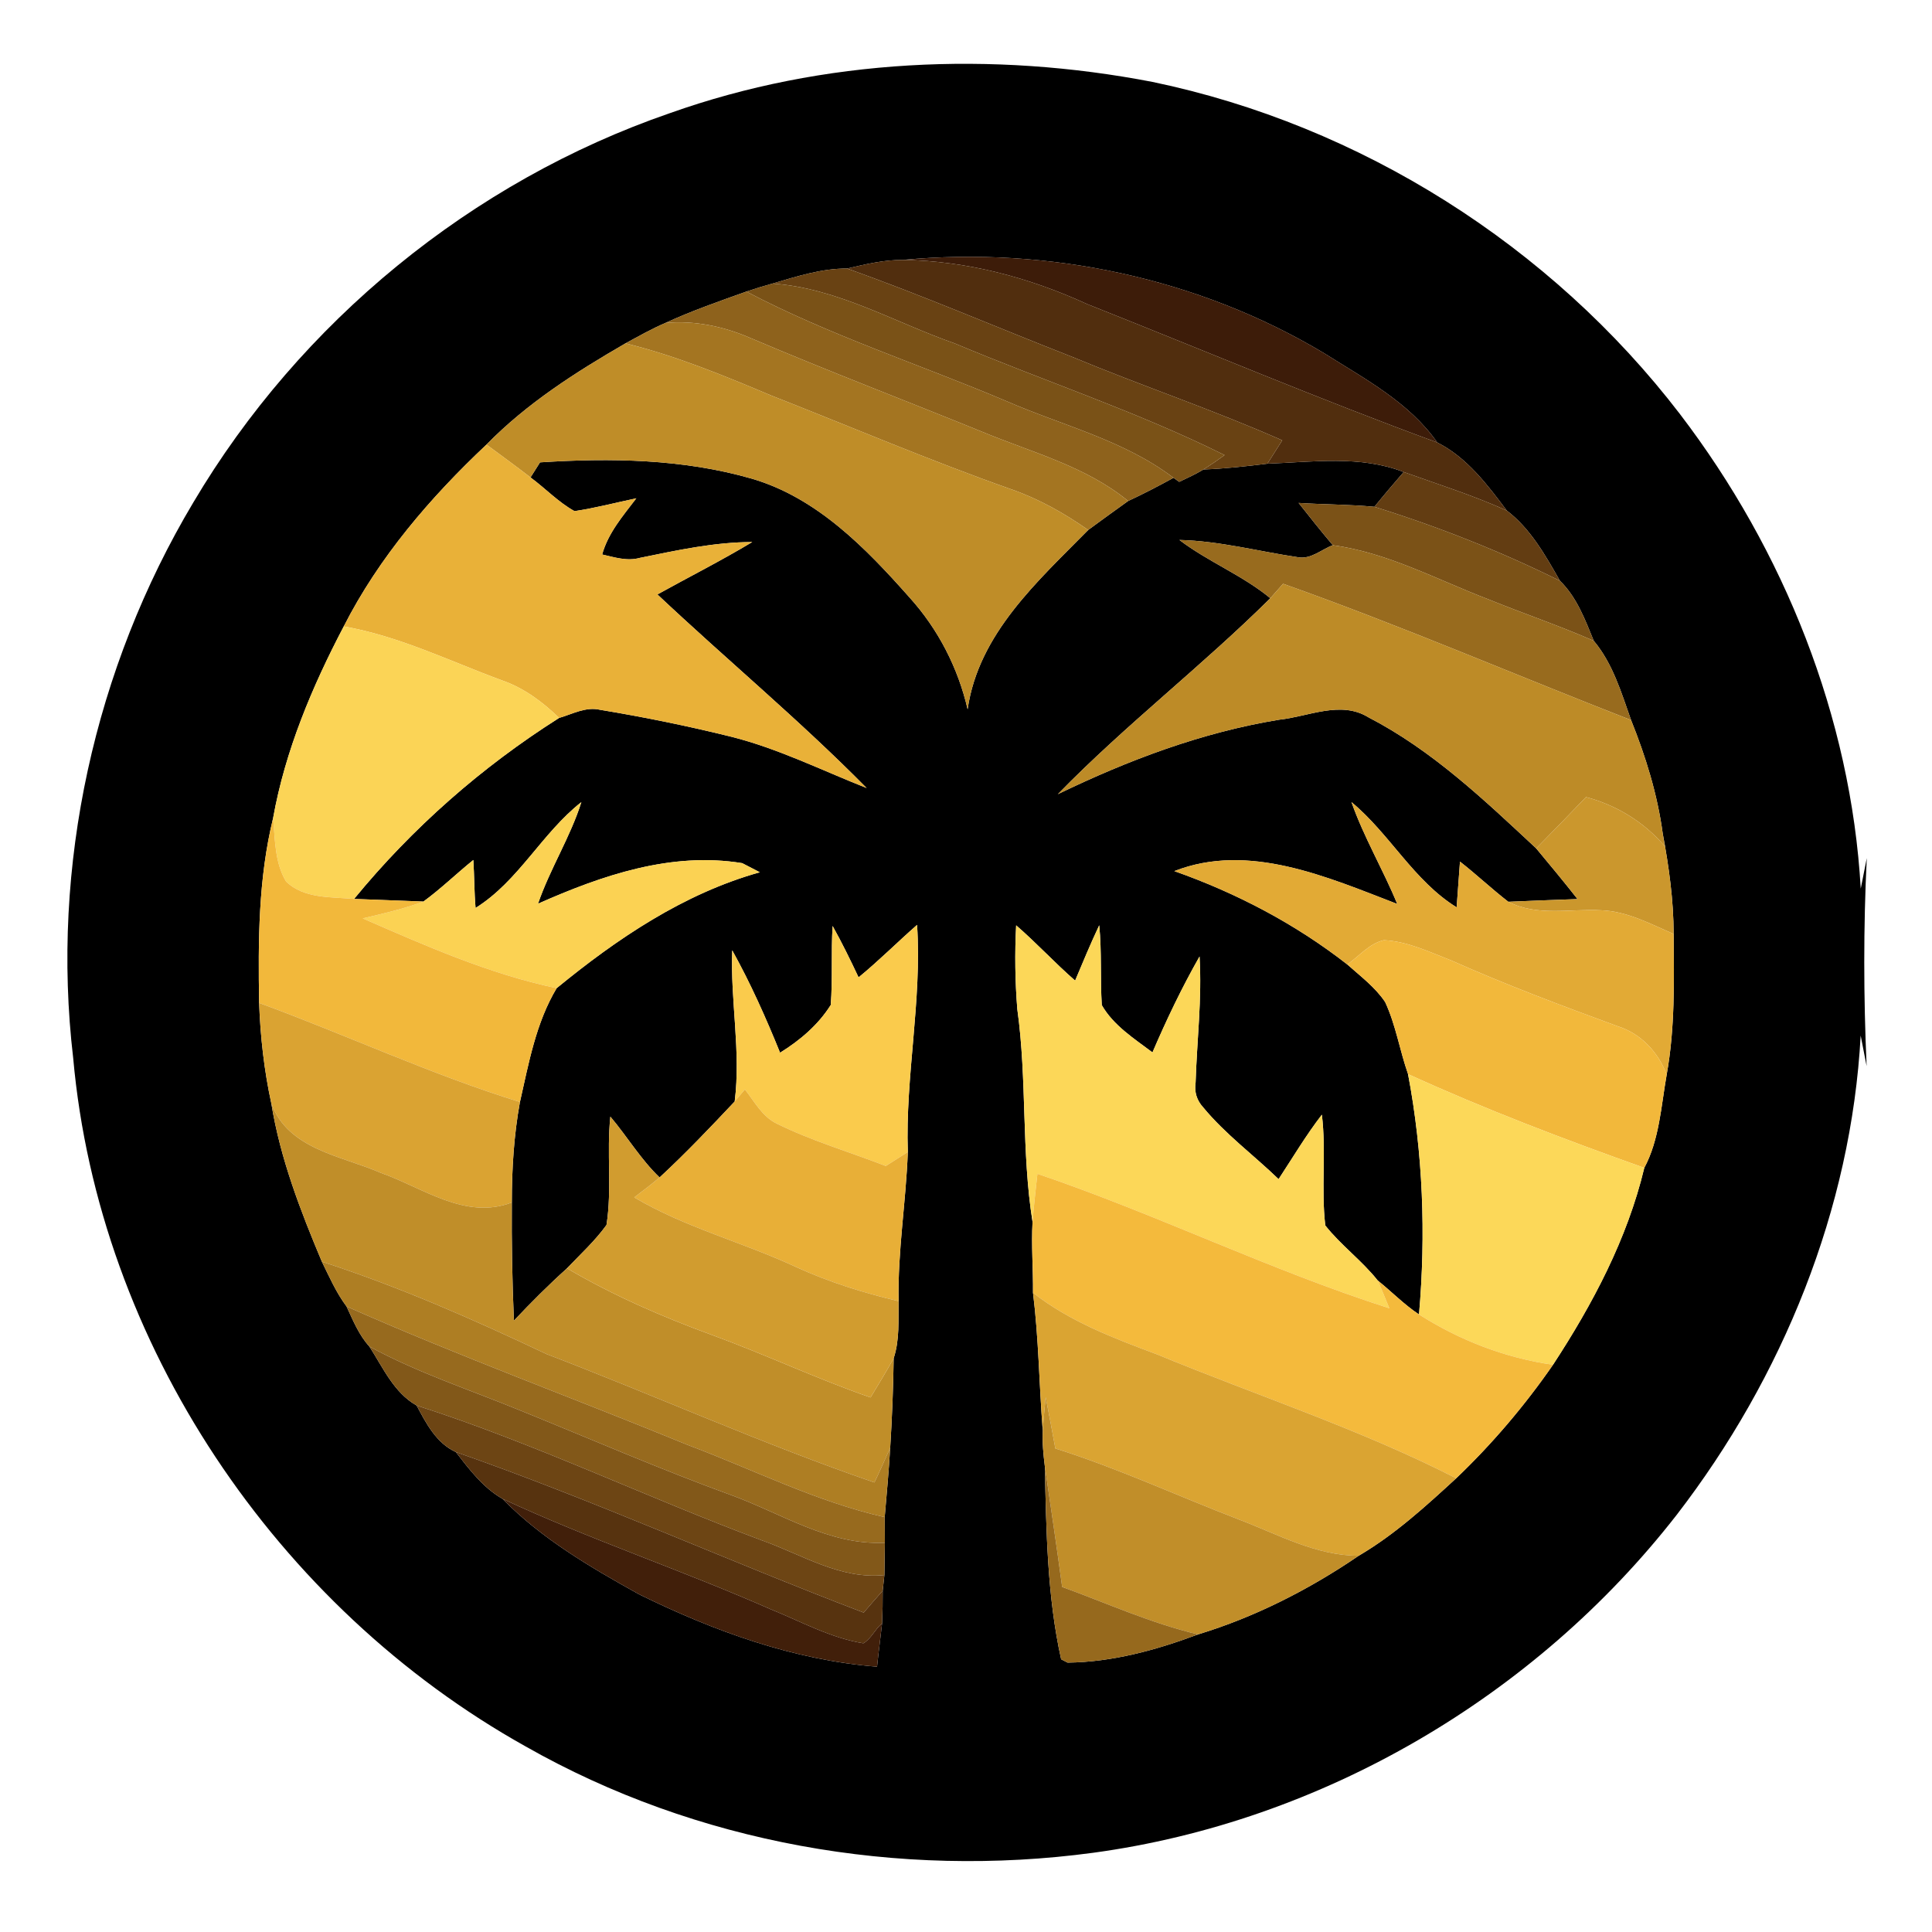 <?xml version="1.0" encoding="UTF-8" ?>
<!DOCTYPE svg PUBLIC "-//W3C//DTD SVG 1.1//EN" "http://www.w3.org/Graphics/SVG/1.1/DTD/svg11.dtd">
<svg width="250pt" height="250pt" viewBox="0 0 250 250" version="1.1" xmlns="http://www.w3.org/2000/svg">
<g id="#000000ff">
<path fill="#000000" opacity="1.00" d=" M 86.66 14.65 C 106.58 7.56 128.44 6.61 149.13 10.60 C 176.04 16.20 200.68 31.78 217.40 53.60 C 230.85 71.22 239.51 92.79 240.78 114.99 C 241.04 113.67 241.30 112.35 241.56 111.04 C 241.12 119.99 241.14 128.99 241.54 137.95 C 241.28 136.63 241.03 135.32 240.77 134.00 C 239.56 156.46 230.65 178.26 216.98 196.00 C 198.66 219.55 171.04 235.74 141.44 239.75 C 116.33 243.13 90.10 238.54 68.02 225.99 C 35.77 207.98 12.77 173.84 9.47 136.91 C 6.55 112.11 12.23 86.43 25.02 65.01 C 38.82 41.69 61.04 23.48 86.66 14.65 M 116.86 33.63 C 114.40 33.62 112.00 34.19 109.62 34.75 C 106.31 34.73 103.11 35.77 99.97 36.69 C 98.83 37.00 97.70 37.35 96.58 37.73 C 93.05 38.99 89.51 40.22 86.10 41.79 C 84.32 42.55 82.64 43.51 80.94 44.43 C 74.51 48.15 68.17 52.19 62.95 57.53 C 55.67 64.39 49.04 72.10 44.48 81.06 C 40.38 88.87 36.90 97.15 35.34 105.86 C 33.42 113.69 33.40 121.77 33.53 129.78 C 33.69 134.15 34.18 138.52 35.11 142.79 C 36.26 149.90 38.87 156.65 41.65 163.26 C 42.62 165.23 43.51 167.28 44.84 169.05 C 45.68 170.85 46.44 172.75 47.80 174.24 C 49.55 176.95 50.98 180.23 53.91 181.87 C 55.14 184.18 56.47 186.75 58.98 187.89 C 60.73 190.14 62.51 192.51 65.03 193.95 C 70.09 199.12 76.41 202.81 82.69 206.30 C 92.34 211.05 102.69 214.82 113.49 215.67 C 113.68 213.80 113.94 211.93 114.14 210.06 C 114.20 208.65 114.23 207.25 114.22 205.84 C 114.28 205.33 114.39 204.32 114.44 203.81 C 114.47 202.41 114.48 201.02 114.50 199.63 C 114.49 198.80 114.48 197.15 114.48 196.32 C 114.74 193.33 115.01 190.35 115.19 187.36 C 115.43 183.50 115.59 179.62 115.64 175.76 C 116.43 173.38 116.23 170.83 116.28 168.37 C 116.15 161.90 117.24 155.52 117.47 149.07 C 117.14 139.24 119.31 129.52 118.67 119.68 C 116.12 121.91 113.73 124.32 111.10 126.47 C 110.04 124.22 108.95 121.99 107.74 119.82 C 107.53 123.22 107.76 126.64 107.50 130.04 C 105.88 132.62 103.51 134.63 100.94 136.22 C 99.11 131.70 97.12 127.24 94.75 122.97 C 94.50 129.50 95.89 136.02 95.07 142.53 C 91.91 145.89 88.73 149.23 85.35 152.36 C 82.90 150.01 81.16 147.07 78.98 144.49 C 78.48 149.15 79.21 153.88 78.48 158.51 C 77.00 160.57 75.11 162.29 73.37 164.12 C 70.98 166.27 68.70 168.55 66.50 170.89 C 66.28 165.80 66.19 160.70 66.23 155.60 C 66.23 151.24 66.50 146.89 67.28 142.60 C 68.42 137.57 69.35 132.35 72.03 127.87 C 79.88 121.44 88.45 115.64 98.32 112.87 C 97.75 112.58 96.61 111.99 96.04 111.69 C 86.85 110.19 77.90 113.27 69.62 116.94 C 71.17 112.42 73.79 108.35 75.23 103.79 C 70.11 107.81 67.11 114.01 61.54 117.49 C 61.36 115.42 61.38 113.35 61.25 111.28 C 59.07 113.04 57.05 115.01 54.79 116.66 C 51.80 116.55 48.81 116.43 45.82 116.32 C 53.34 107.15 62.33 99.24 72.35 92.90 C 74.08 92.40 75.80 91.41 77.66 91.85 C 83.36 92.79 89.04 93.95 94.65 95.34 C 100.72 96.87 106.34 99.68 112.14 101.97 C 103.51 93.22 94.02 85.35 85.07 76.92 C 89.15 74.66 93.33 72.55 97.34 70.14 C 92.41 70.15 87.59 71.21 82.79 72.19 C 81.15 72.65 79.51 72.11 77.92 71.75 C 78.70 68.95 80.62 66.74 82.34 64.48 C 79.68 65.04 77.04 65.74 74.34 66.14 C 72.24 64.98 70.58 63.20 68.65 61.78 C 68.96 61.29 69.58 60.32 69.88 59.83 C 79.02 59.24 88.39 59.38 97.25 61.93 C 105.70 64.39 112.03 70.92 117.70 77.32 C 121.39 81.40 123.97 86.41 125.21 91.78 C 126.62 82.00 134.27 75.23 140.81 68.58 C 142.53 67.33 144.24 66.06 145.98 64.83 C 147.97 63.90 149.92 62.89 151.85 61.83 L 152.59 62.35 C 153.65 61.85 154.72 61.36 155.73 60.75 C 158.49 60.65 161.25 60.34 164.00 60.00 C 169.88 59.79 176.00 58.88 181.64 61.08 C 180.35 62.57 179.08 64.06 177.85 65.58 C 174.59 65.27 171.31 65.29 168.04 65.08 C 169.49 66.92 170.95 68.75 172.47 70.55 C 171.01 71.09 169.63 72.40 167.99 72.11 C 162.86 71.35 157.82 70.00 152.61 69.87 C 156.34 72.70 160.76 74.43 164.38 77.41 C 155.53 86.19 145.59 93.84 136.88 102.77 C 145.99 98.36 155.51 94.77 165.53 93.13 C 169.32 92.73 173.49 90.61 177.07 92.82 C 185.30 97.07 192.07 103.52 198.78 109.78 C 200.59 111.95 202.39 114.13 204.13 116.34 C 201.15 116.45 198.16 116.55 195.18 116.69 C 193.03 115.03 191.06 113.16 188.92 111.49 C 188.78 113.46 188.64 115.43 188.49 117.41 C 182.93 113.97 179.85 107.91 174.88 103.79 C 176.48 108.35 178.97 112.51 180.80 116.97 C 171.77 113.50 161.58 108.96 151.96 112.72 C 160.00 115.56 167.60 119.54 174.34 124.80 C 176.05 126.33 177.95 127.74 179.24 129.67 C 180.62 132.64 181.12 135.91 182.20 138.99 C 184.14 149.23 184.52 159.72 183.62 170.09 C 181.69 168.81 180.07 167.13 178.27 165.69 C 176.23 163.11 173.52 161.15 171.49 158.57 C 170.94 153.82 171.63 149.00 171.05 144.24 C 169.00 146.89 167.29 149.78 165.45 152.58 C 162.22 149.46 158.56 146.77 155.69 143.29 C 154.86 142.38 154.53 141.31 154.71 140.09 C 154.88 134.65 155.55 129.22 155.22 123.77 C 152.94 127.78 150.95 131.94 149.13 136.18 C 146.75 134.39 144.08 132.70 142.57 130.06 C 142.36 126.62 142.58 123.16 142.24 119.73 C 141.13 122.08 140.13 124.49 139.12 126.89 C 136.49 124.60 134.13 122.02 131.49 119.74 C 131.30 123.36 131.35 126.99 131.64 130.59 C 132.92 139.72 132.15 148.99 133.61 158.11 C 133.44 161.17 133.70 164.22 133.67 167.28 C 134.41 173.20 134.46 179.17 134.93 185.11 C 134.86 186.65 135.01 188.19 135.20 189.73 C 135.39 198.06 135.50 206.57 137.31 214.71 L 138.14 215.14 C 143.92 215.08 149.64 213.51 155.03 211.49 C 162.43 209.24 169.44 205.66 175.82 201.31 C 180.48 198.58 184.48 194.92 188.43 191.29 C 193.10 186.83 197.29 181.90 200.96 176.60 C 206.10 168.74 210.57 160.31 212.77 151.12 C 214.73 147.47 214.95 143.08 215.67 139.05 C 216.75 133.05 216.62 126.93 216.57 120.86 C 216.56 116.49 215.96 112.16 215.16 107.88 C 214.48 102.81 212.96 97.91 211.06 93.18 C 209.80 89.63 208.70 85.86 206.23 82.92 C 205.11 80.18 204.03 77.26 201.85 75.15 C 199.97 71.86 198.05 68.41 194.98 66.07 C 192.46 62.72 189.81 59.18 185.98 57.26 C 182.34 52.05 176.58 49.02 171.33 45.70 C 155.08 35.97 135.66 31.87 116.86 33.63 Z" />
</g>
<g id="#3d1c09ff">
<path fill="#3d1c09" opacity="1.00" d=" M 116.86 33.63 C 135.66 31.87 155.08 35.97 171.33 45.70 C 176.58 49.02 182.34 52.05 185.98 57.26 C 170.74 51.67 155.79 45.34 140.70 39.36 C 133.21 35.92 125.13 33.76 116.86 33.63 Z" />
</g>
<g id="#512e0eff">
<path fill="#512e0e" opacity="1.00" d=" M 109.62 34.75 C 112.00 34.19 114.40 33.62 116.86 33.63 C 125.13 33.76 133.21 35.92 140.70 39.36 C 155.79 45.34 170.74 51.67 185.98 57.26 C 189.81 59.18 192.46 62.72 194.98 66.07 C 190.65 64.11 186.11 62.68 181.64 61.08 C 176.00 58.88 169.88 59.79 164.00 60.00 C 164.64 58.99 165.28 57.99 165.92 56.98 C 157.00 53.03 147.74 49.93 138.74 46.18 C 129.03 42.39 119.45 38.24 109.62 34.75 Z" />
</g>
<g id="#694213ff">
<path fill="#694213" opacity="1.00" d=" M 99.97 36.69 C 103.11 35.77 106.31 34.73 109.62 34.75 C 119.45 38.24 129.03 42.39 138.74 46.18 C 147.74 49.93 157.00 53.03 165.92 56.98 C 165.28 57.99 164.64 58.99 164.00 60.00 C 161.25 60.34 158.49 60.65 155.73 60.75 C 156.66 60.16 157.57 59.54 158.46 58.89 C 147.18 53.28 135.17 49.33 123.57 44.45 C 115.76 41.72 108.38 37.28 99.97 36.69 Z" />
</g>
<g id="#7a5217ff">
<path fill="#7a5217" opacity="1.00" d=" M 96.58 37.73 C 97.70 37.35 98.83 37.00 99.97 36.69 C 108.38 37.28 115.76 41.72 123.57 44.45 C 135.17 49.33 147.18 53.28 158.46 58.89 C 157.57 59.54 156.66 60.16 155.73 60.75 C 154.72 61.36 153.65 61.85 152.59 62.35 L 151.85 61.83 C 145.42 56.94 137.43 55.06 130.14 51.87 C 118.96 47.14 107.35 43.39 96.58 37.73 Z" />
</g>
<g id="#8e621cff">
<path fill="#8e621c" opacity="1.00" d=" M 86.10 41.79 C 89.51 40.22 93.05 38.99 96.58 37.73 C 107.35 43.39 118.96 47.14 130.14 51.87 C 137.43 55.06 145.42 56.94 151.85 61.83 C 149.92 62.89 147.97 63.90 145.98 64.83 C 140.50 60.33 133.55 58.56 127.13 55.89 C 117.16 51.83 107.09 47.99 97.18 43.77 C 93.70 42.25 89.90 41.44 86.10 41.79 Z" />
</g>
<g id="#a47521ff">
<path fill="#a47521" opacity="1.00" d=" M 86.10 41.79 C 89.90 41.44 93.70 42.25 97.18 43.77 C 107.09 47.99 117.16 51.83 127.13 55.89 C 133.55 58.56 140.50 60.33 145.98 64.83 C 144.24 66.06 142.53 67.33 140.81 68.58 C 137.69 66.39 134.34 64.51 130.73 63.27 C 120.30 59.58 110.13 55.24 99.84 51.20 C 93.67 48.60 87.46 46.03 80.94 44.43 C 82.64 43.51 84.32 42.55 86.10 41.79 Z" />
</g>
<g id="#bf8d28ff">
<path fill="#bf8d28" opacity="1.00" d=" M 62.95 57.53 C 68.17 52.19 74.51 48.15 80.94 44.43 C 87.46 46.03 93.67 48.60 99.84 51.20 C 110.13 55.24 120.30 59.58 130.73 63.27 C 134.34 64.51 137.69 66.39 140.81 68.58 C 134.27 75.23 126.62 82.00 125.21 91.78 C 123.97 86.41 121.39 81.40 117.70 77.32 C 112.03 70.92 105.70 64.39 97.25 61.93 C 88.39 59.38 79.02 59.24 69.88 59.83 C 69.58 60.32 68.96 61.29 68.65 61.78 C 66.78 60.33 64.86 58.94 62.95 57.53 Z" />
</g>
<g id="#e9b138ff">
<path fill="#e9b138" opacity="1.00" d=" M 62.95 57.53 C 64.86 58.94 66.78 60.33 68.65 61.78 C 70.58 63.20 72.24 64.98 74.34 66.14 C 77.04 65.74 79.68 65.04 82.34 64.48 C 80.62 66.74 78.70 68.95 77.92 71.75 C 79.51 72.11 81.15 72.65 82.79 72.19 C 87.59 71.21 92.41 70.15 97.34 70.14 C 93.33 72.55 89.15 74.66 85.07 76.92 C 94.02 85.35 103.51 93.22 112.14 101.97 C 106.34 99.68 100.72 96.87 94.65 95.34 C 89.04 93.95 83.36 92.79 77.66 91.85 C 75.80 91.41 74.08 92.40 72.35 92.90 C 70.22 90.83 67.80 89.03 64.98 88.05 C 58.20 85.56 51.65 82.31 44.48 81.06 C 49.04 72.10 55.67 64.39 62.95 57.53 Z" />
</g>
<g id="#633d12ff">
<path fill="#633d12" opacity="1.00" d=" M 177.85 65.58 C 179.08 64.06 180.35 62.57 181.64 61.08 C 186.11 62.68 190.65 64.11 194.98 66.07 C 198.05 68.41 199.97 71.86 201.85 75.15 C 194.15 71.33 186.07 68.14 177.85 65.58 Z" />
</g>
<g id="#7b5217ff">
<path fill="#7b5217" opacity="1.00" d=" M 168.04 65.08 C 171.31 65.29 174.59 65.27 177.85 65.58 C 186.07 68.14 194.15 71.33 201.85 75.15 C 204.03 77.26 205.11 80.18 206.23 82.92 C 201.74 80.95 197.08 79.38 192.54 77.53 C 185.93 75.00 179.57 71.52 172.47 70.55 C 170.95 68.75 169.49 66.92 168.04 65.08 Z" />
</g>
<g id="#986b1eff">
<path fill="#986b1e" opacity="1.00" d=" M 152.61 69.87 C 157.82 70.00 162.86 71.35 167.99 72.11 C 169.63 72.40 171.01 71.09 172.47 70.55 C 179.57 71.52 185.93 75.00 192.54 77.53 C 197.08 79.38 201.74 80.95 206.23 82.92 C 208.70 85.86 209.80 89.63 211.06 93.18 C 196.04 87.32 181.22 80.93 166.03 75.54 C 165.48 76.16 164.93 76.79 164.38 77.41 C 160.76 74.43 156.34 72.70 152.61 69.87 Z" />
</g>
<g id="#bd8b27ff">
<path fill="#bd8b27" opacity="1.00" d=" M 166.03 75.54 C 181.22 80.93 196.04 87.32 211.06 93.18 C 212.96 97.91 214.48 102.81 215.16 107.88 C 215.23 108.28 215.35 109.09 215.41 109.49 C 212.73 106.37 209.20 104.20 205.23 103.14 C 203.10 105.37 200.94 107.58 198.78 109.78 C 192.07 103.52 185.30 97.07 177.07 92.82 C 173.49 90.61 169.32 92.73 165.53 93.13 C 155.51 94.77 145.99 98.36 136.88 102.77 C 145.59 93.84 155.53 86.19 164.38 77.41 C 164.93 76.79 165.48 76.16 166.03 75.54 Z" />
</g>
<g id="#fbd456ff">
<path fill="#fbd456" opacity="1.00" d=" M 44.48 81.06 C 51.65 82.31 58.20 85.56 64.98 88.05 C 67.80 89.03 70.22 90.83 72.35 92.90 C 62.33 99.24 53.34 107.15 45.82 116.32 C 42.84 116.05 39.33 116.31 37.02 114.07 C 35.54 111.63 35.60 108.62 35.34 105.86 C 36.90 97.15 40.38 88.87 44.48 81.06 Z" />
</g>
<g id="#cb972dff">
<path fill="#cb972d" opacity="1.00" d=" M 205.23 103.14 C 209.20 104.20 212.73 106.37 215.41 109.49 C 215.35 109.09 215.23 108.28 215.16 107.88 C 215.96 112.16 216.56 116.49 216.57 120.86 C 213.56 119.55 210.54 117.91 207.19 117.79 C 203.18 117.57 198.92 118.62 195.18 116.69 C 198.16 116.55 201.15 116.45 204.13 116.34 C 202.39 114.13 200.59 111.95 198.78 109.78 C 200.94 107.58 203.10 105.37 205.23 103.14 Z" />
</g>
<g id="#fbd253ff">
<path fill="#fbd253" opacity="1.00" d=" M 61.54 117.49 C 67.11 114.01 70.11 107.81 75.23 103.79 C 73.79 108.35 71.17 112.42 69.62 116.94 C 77.90 113.27 86.85 110.19 96.04 111.69 C 96.61 111.99 97.75 112.58 98.32 112.87 C 88.45 115.64 79.88 121.44 72.03 127.87 C 63.29 126.03 55.09 122.39 46.94 118.84 C 49.58 118.22 52.24 117.61 54.79 116.66 C 57.05 115.01 59.07 113.04 61.25 111.28 C 61.38 113.35 61.36 115.42 61.54 117.49 Z" />
</g>
<g id="#e2aa35ff">
<path fill="#e2aa35" opacity="1.00" d=" M 174.88 103.79 C 179.85 107.91 182.93 113.97 188.49 117.41 C 188.64 115.43 188.78 113.46 188.92 111.49 C 191.06 113.16 193.03 115.03 195.18 116.69 C 198.92 118.62 203.18 117.57 207.19 117.79 C 210.54 117.91 213.56 119.55 216.57 120.86 C 216.62 126.93 216.75 133.05 215.67 139.05 C 214.56 136.13 212.33 133.74 209.31 132.79 C 202.05 130.13 194.81 127.41 187.74 124.26 C 184.93 123.18 182.12 121.80 179.07 121.66 C 177.19 122.09 175.87 123.73 174.34 124.80 C 167.60 119.54 160.00 115.56 151.96 112.72 C 161.58 108.96 171.77 113.50 180.80 116.97 C 178.97 112.51 176.48 108.35 174.88 103.79 Z" />
</g>
<g id="#f2b83bff">
<path fill="#f2b83b" opacity="1.00" d=" M 33.53 129.78 C 33.40 121.77 33.42 113.69 35.34 105.86 C 35.60 108.62 35.54 111.63 37.02 114.07 C 39.33 116.31 42.84 116.05 45.82 116.32 C 48.81 116.43 51.80 116.55 54.79 116.66 C 52.24 117.61 49.58 118.22 46.94 118.84 C 55.09 122.39 63.29 126.03 72.03 127.87 C 69.35 132.35 68.42 137.57 67.28 142.60 C 55.77 139.04 44.83 133.92 33.53 129.78 Z" />
<path fill="#f2b83b" opacity="1.00" d=" M 174.34 124.80 C 175.87 123.73 177.19 122.09 179.07 121.66 C 182.12 121.80 184.93 123.18 187.74 124.26 C 194.81 127.41 202.05 130.13 209.31 132.79 C 212.33 133.74 214.56 136.13 215.67 139.05 C 214.95 143.08 214.73 147.47 212.77 151.12 C 202.44 147.44 192.18 143.55 182.20 138.99 C 181.12 135.91 180.62 132.64 179.24 129.67 C 177.95 127.74 176.05 126.33 174.34 124.80 Z" />
</g>
<g id="#facb4cff">
<path fill="#facb4c" opacity="1.00" d=" M 107.74 119.82 C 108.95 121.99 110.04 124.22 111.10 126.47 C 113.73 124.32 116.12 121.91 118.67 119.68 C 119.31 129.52 117.14 139.24 117.47 149.07 C 116.52 149.68 115.57 150.28 114.62 150.88 C 109.93 149.06 105.06 147.64 100.54 145.41 C 98.63 144.50 97.64 142.56 96.39 140.97 C 95.95 141.49 95.51 142.01 95.07 142.53 C 95.89 136.02 94.50 129.50 94.75 122.97 C 97.12 127.24 99.11 131.70 100.94 136.22 C 103.51 134.63 105.88 132.62 107.50 130.04 C 107.76 126.64 107.53 123.22 107.74 119.82 Z" />
</g>
<g id="#fcd758ff">
<path fill="#fcd758" opacity="1.00" d=" M 139.12 126.89 C 140.13 124.49 141.13 122.08 142.24 119.73 C 142.58 123.16 142.36 126.62 142.57 130.06 C 144.08 132.70 146.75 134.39 149.13 136.18 C 150.95 131.94 152.94 127.78 155.22 123.77 C 155.55 129.22 154.88 134.65 154.71 140.09 C 154.53 141.31 154.86 142.38 155.69 143.29 C 158.56 146.77 162.22 149.46 165.45 152.58 C 167.29 149.78 169.00 146.89 171.05 144.24 C 171.63 149.00 170.94 153.82 171.49 158.57 C 173.52 161.15 176.23 163.11 178.27 165.69 C 178.80 166.87 179.28 168.08 179.78 169.29 C 164.29 164.34 149.64 157.11 134.24 151.89 C 134.02 153.96 133.77 156.03 133.61 158.11 C 132.15 148.99 132.92 139.72 131.64 130.59 C 131.35 126.99 131.30 123.36 131.49 119.74 C 134.13 122.02 136.49 124.60 139.12 126.89 Z" />
</g>
<g id="#daa332ff">
<path fill="#daa332" opacity="1.00" d=" M 33.53 129.78 C 44.83 133.92 55.77 139.04 67.28 142.60 C 66.50 146.89 66.23 151.24 66.23 155.60 C 60.20 157.91 54.72 153.68 49.26 151.76 C 44.16 149.54 37.31 148.75 35.11 142.79 C 34.18 138.52 33.69 134.15 33.53 129.78 Z" />
</g>
<g id="#fcd859ff">
<path fill="#fcd859" opacity="1.00" d=" M 182.20 138.99 C 192.18 143.55 202.44 147.44 212.77 151.12 C 210.57 160.31 206.10 168.74 200.96 176.60 C 194.78 175.72 188.88 173.44 183.62 170.09 C 184.52 159.72 184.14 149.23 182.20 138.99 Z" />
</g>
<g id="#e8af37ff">
<path fill="#e8af37" opacity="1.00" d=" M 95.07 142.53 C 95.51 142.01 95.95 141.49 96.39 140.97 C 97.64 142.56 98.63 144.50 100.54 145.41 C 105.06 147.64 109.93 149.06 114.62 150.88 C 115.57 150.28 116.52 149.68 117.47 149.07 C 117.24 155.52 116.15 161.90 116.28 168.37 C 111.74 167.30 107.27 165.90 103.03 163.96 C 96.13 160.74 88.66 158.85 82.07 154.94 C 83.17 154.09 84.29 153.27 85.35 152.36 C 88.73 149.23 91.91 145.89 95.07 142.53 Z" />
</g>
<g id="#c08e29ff">
<path fill="#c08e29" opacity="1.00" d=" M 35.11 142.79 C 37.31 148.75 44.16 149.54 49.26 151.76 C 54.72 153.68 60.20 157.91 66.23 155.60 C 66.19 160.70 66.28 165.80 66.50 170.89 C 68.70 168.55 70.98 166.27 73.37 164.12 C 79.33 167.63 85.69 170.39 92.17 172.76 C 99.07 175.28 105.71 178.42 112.65 180.83 C 113.66 179.15 114.69 177.48 115.64 175.76 C 115.59 179.62 115.43 183.50 115.19 187.36 C 114.51 188.85 113.86 190.35 113.15 191.83 C 98.78 186.90 84.91 180.64 70.73 175.22 C 61.25 170.73 51.64 166.49 41.65 163.26 C 38.87 156.65 36.26 149.90 35.11 142.79 Z" />
</g>
<g id="#d19c2fff">
<path fill="#d19c2f" opacity="1.00" d=" M 78.98 144.49 C 81.16 147.07 82.90 150.01 85.35 152.36 C 84.29 153.27 83.17 154.09 82.07 154.94 C 88.66 158.85 96.13 160.74 103.03 163.96 C 107.27 165.90 111.74 167.30 116.28 168.37 C 116.23 170.83 116.43 173.38 115.64 175.76 C 114.69 177.48 113.66 179.15 112.65 180.83 C 105.71 178.42 99.07 175.28 92.17 172.76 C 85.69 170.39 79.33 167.63 73.37 164.12 C 75.11 162.29 77.00 160.57 78.48 158.51 C 79.21 153.88 78.48 149.15 78.98 144.49 Z" />
</g>
<g id="#f4ba3cff">
<path fill="#f4ba3c" opacity="1.00" d=" M 134.24 151.89 C 149.64 157.11 164.29 164.34 179.78 169.29 C 179.28 168.08 178.80 166.87 178.27 165.69 C 180.07 167.13 181.69 168.81 183.62 170.09 C 188.88 173.44 194.78 175.72 200.96 176.60 C 197.29 181.90 193.10 186.83 188.43 191.29 C 175.97 184.92 162.63 180.59 149.73 175.26 C 144.12 173.16 138.43 171.02 133.67 167.28 C 133.70 164.22 133.44 161.17 133.61 158.11 C 133.77 156.03 134.02 153.96 134.24 151.89 Z" />
</g>
<g id="#ae7e23ff">
<path fill="#ae7e23" opacity="1.00" d=" M 41.65 163.26 C 51.64 166.49 61.25 170.73 70.73 175.22 C 84.91 180.64 98.78 186.90 113.15 191.83 C 113.86 190.35 114.51 188.85 115.19 187.36 C 115.01 190.35 114.74 193.33 114.48 196.32 C 105.61 194.31 97.47 190.16 89.00 186.98 C 74.31 180.94 59.36 175.49 44.84 169.05 C 43.51 167.28 42.62 165.23 41.65 163.26 Z" />
</g>
<g id="#daa432ff">
<path fill="#daa432" opacity="1.00" d=" M 133.67 167.28 C 138.43 171.02 144.12 173.16 149.73 175.26 C 162.63 180.59 175.97 184.92 188.43 191.29 C 184.48 194.92 180.48 198.58 175.82 201.31 C 170.30 201.31 165.38 198.55 160.36 196.64 C 152.42 193.59 144.68 189.99 136.56 187.43 C 136.16 185.21 135.74 183.00 135.31 180.80 C 135.16 182.23 135.04 183.67 134.93 185.11 C 134.46 179.17 134.41 173.20 133.67 167.28 Z" />
</g>
<g id="#976a1eff">
<path fill="#976a1e" opacity="1.00" d=" M 44.84 169.05 C 59.36 175.49 74.31 180.94 89.00 186.98 C 97.47 190.16 105.61 194.31 114.48 196.32 C 114.48 197.15 114.49 198.80 114.50 199.63 C 107.26 199.98 101.11 195.82 94.57 193.45 C 85.41 190.12 76.47 186.22 67.44 182.56 C 60.87 179.86 54.06 177.65 47.80 174.24 C 46.44 172.75 45.68 170.85 44.84 169.05 Z" />
</g>
<g id="#825819ff">
<path fill="#825819" opacity="1.00" d=" M 47.80 174.24 C 54.06 177.65 60.87 179.86 67.44 182.56 C 76.47 186.22 85.41 190.12 94.57 193.45 C 101.11 195.82 107.26 199.98 114.50 199.63 C 114.48 201.02 114.47 202.41 114.44 203.81 C 108.75 204.41 103.79 201.17 98.63 199.34 C 83.63 193.75 69.17 186.75 53.91 181.87 C 50.98 180.23 49.55 176.95 47.80 174.24 Z" />
</g>
<g id="#c18e29ff">
<path fill="#c18e29" opacity="1.00" d=" M 135.31 180.80 C 135.74 183.00 136.16 185.21 136.56 187.43 C 144.68 189.99 152.42 193.59 160.36 196.64 C 165.38 198.55 170.30 201.31 175.82 201.31 C 169.44 205.66 162.43 209.24 155.03 211.49 C 148.97 210.06 143.27 207.47 137.44 205.35 C 136.74 200.14 135.96 194.93 135.20 189.73 C 135.01 188.19 134.86 186.65 134.93 185.11 C 135.04 183.67 135.16 182.23 135.31 180.80 Z" />
</g>
<g id="#6d4514ff">
<path fill="#6d4514" opacity="1.00" d=" M 53.91 181.87 C 69.17 186.75 83.63 193.75 98.63 199.34 C 103.79 201.17 108.75 204.41 114.44 203.81 C 114.39 204.32 114.28 205.33 114.22 205.84 C 113.39 206.78 112.57 207.72 111.76 208.67 C 94.09 201.95 76.84 194.12 58.98 187.89 C 56.47 186.75 55.14 184.18 53.91 181.87 Z" />
</g>
<g id="#57330fff">
<path fill="#57330f" opacity="1.00" d=" M 58.98 187.89 C 76.84 194.12 94.09 201.95 111.76 208.67 C 112.57 207.72 113.39 206.78 114.22 205.84 C 114.23 207.25 114.20 208.65 114.14 210.06 C 113.22 210.81 112.75 212.04 111.72 212.64 C 107.49 211.96 103.67 209.83 99.73 208.24 C 88.28 203.19 76.38 199.23 65.03 193.95 C 62.51 192.51 60.73 190.14 58.98 187.89 Z" />
</g>
<g id="#96691dff">
<path fill="#96691d" opacity="1.00" d=" M 135.20 189.73 C 135.96 194.93 136.74 200.14 137.44 205.35 C 143.27 207.47 148.97 210.06 155.03 211.49 C 149.64 213.51 143.92 215.08 138.14 215.14 L 137.31 214.71 C 135.50 206.57 135.39 198.06 135.20 189.73 Z" />
</g>
<g id="#411f0aff">
<path fill="#411f0a" opacity="1.00" d=" M 65.03 193.95 C 76.38 199.23 88.28 203.19 99.73 208.24 C 103.67 209.83 107.49 211.96 111.72 212.64 C 112.75 212.04 113.22 210.81 114.14 210.06 C 113.94 211.93 113.68 213.80 113.49 215.67 C 102.69 214.82 92.34 211.05 82.69 206.30 C 76.41 202.81 70.09 199.12 65.03 193.95 Z" />
</g>
</svg>
